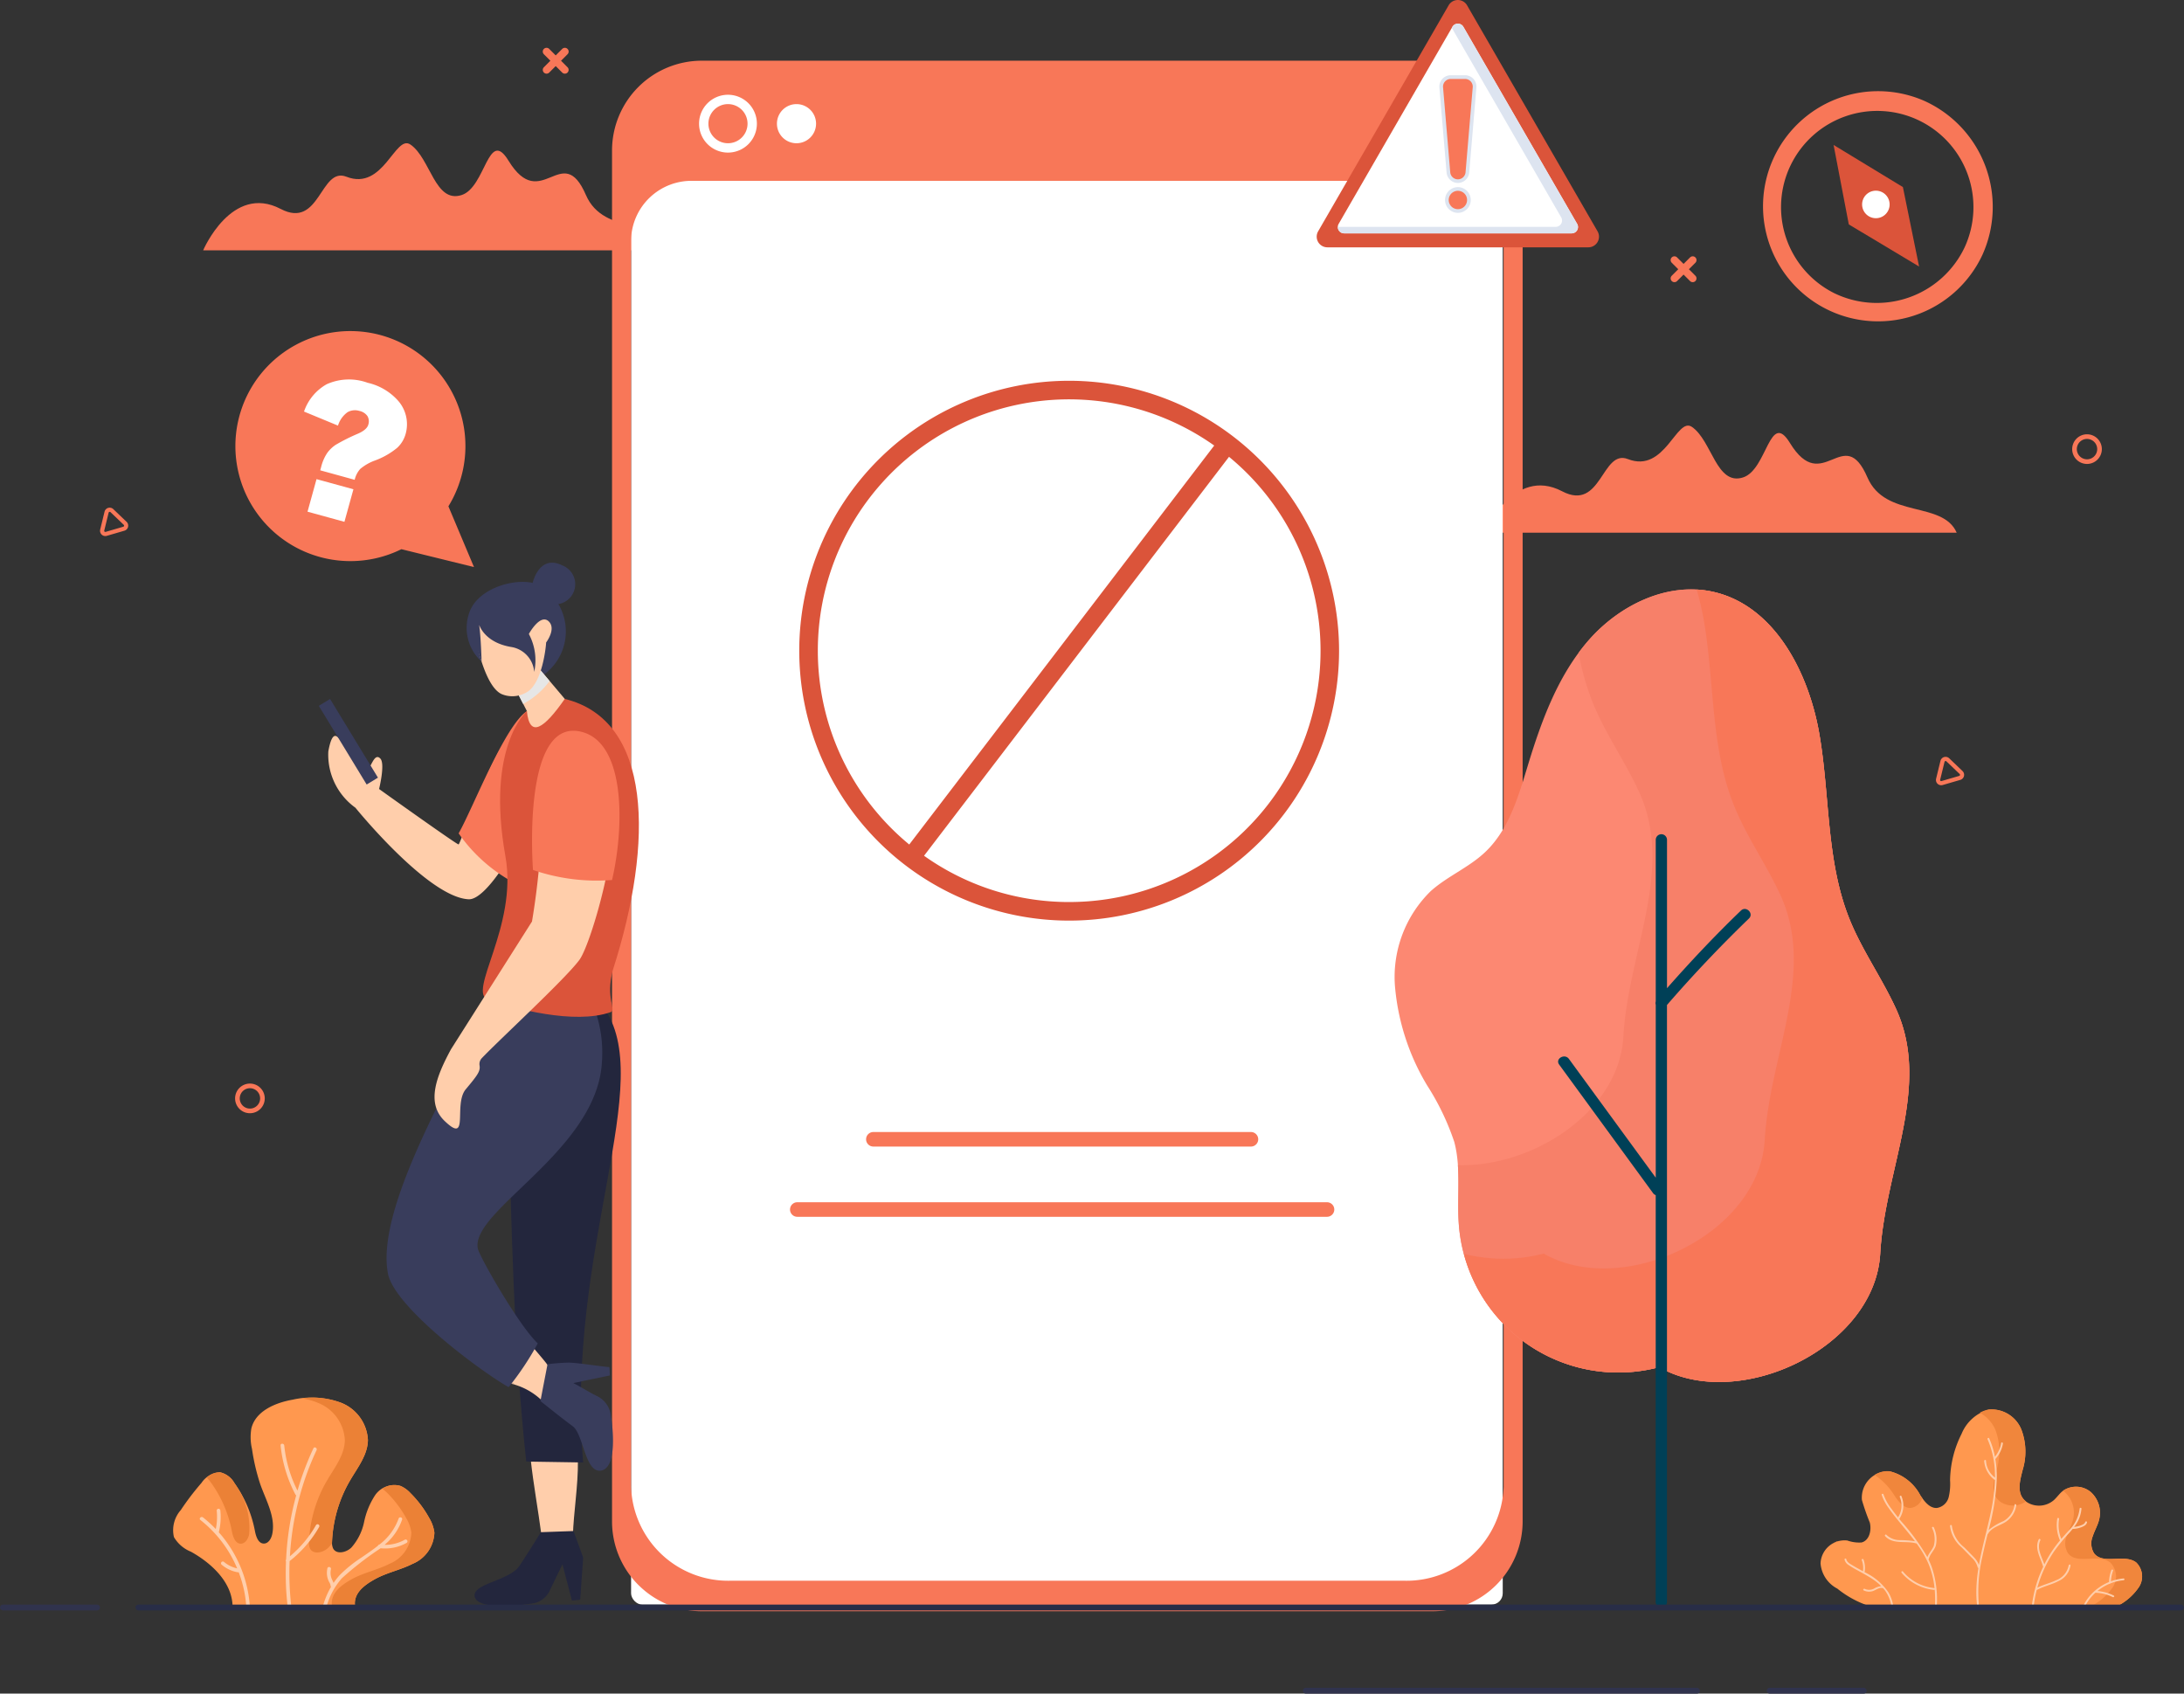 <svg xmlns="http://www.w3.org/2000/svg" width="194.136" height="150.538" viewBox="0 0 194.136 150.538">
  <rect x="0" y="0" width="194.136" height="150.538" fill="#333333" stroke="none"/>
  <g id="already_login" transform="translate(-137.14 -57.501)">
    <g id="Group_3629" data-name="Group 3629" transform="translate(155.197 70.232)">
      <path id="Path_13061" data-name="Path 13061" d="M238.5,138.481s2.535-5.959,6.889-3.68c3.514,1.84,3.509-3.777,5.845-2.862,3.305,1.295,4.327-3.795,5.689-2.862,1.791,1.227,2.17,5.241,4.54,4.495,2.157-.679,2.36-6.026,4.175-3.064,2.923,4.77,4.767-1.84,6.889,3.064,1.592,3.678,6.68,2.047,7.933,4.909Z" transform="translate(-238.498 -128.962)" fill="#f87758"/>
    </g>
    <g id="Group_3630" data-name="Group 3630" transform="translate(269.11 95.331)">
      <path id="Path_13062" data-name="Path 13062" d="M877.912,279.362s2.535-5.959,6.889-3.68c3.514,1.84,3.509-3.777,5.845-2.862,3.305,1.295,4.327-3.795,5.689-2.862,1.791,1.227,2.17,5.241,4.54,4.495,2.157-.679,2.36-6.026,4.175-3.064,2.923,4.77,4.766-1.84,6.889,3.064,1.592,3.678,6.68,2.047,7.933,4.909Z" transform="translate(-877.912 -269.844)" fill="#f87758"/>
    </g>
    <g id="Group_3632" data-name="Group 3632" transform="translate(298.969 182.758)">
      <path id="Path_13063" data-name="Path 13063" d="M1073.837,776.379a5.077,5.077,0,0,1-1.73,1.6h-22.561a8.973,8.973,0,0,1-2.535-1.44,2.776,2.776,0,0,1-1.491-2.241,2.134,2.134,0,0,1,2.386-2.034,3.134,3.134,0,0,0,1.258.174c.691-.174.909-1.08.733-1.772a20.12,20.12,0,0,1-.7-2.006,2.349,2.349,0,0,1,2.459-2.55,4.214,4.214,0,0,1,2.738,2.144c.359.534.82,1.148,1.46,1.116a1.286,1.286,0,0,0,1.054-.954,5.028,5.028,0,0,0,.125-1.5,9.418,9.418,0,0,1,1.024-4.135,3.677,3.677,0,0,1,2.412-2.155,2.858,2.858,0,0,1,2.9,1.769,5.515,5.515,0,0,1,.121,3.581c-.219.87-.516,1.886.048,2.58a1.519,1.519,0,0,0,.472.383,2.021,2.021,0,0,0,2.229-.25c.278-.242.484-.557.764-.792a2.044,2.044,0,0,1,2.527.051,2.478,2.478,0,0,1,.75,2.483c-.128.5-.4.962-.562,1.457a1.67,1.67,0,0,0,.109,1.5c.789,1.07,2.7.02,3.757.832A1.735,1.735,0,0,1,1073.837,776.379Z" transform="translate(-1045.52 -760.591)" fill="#ff984f"/>
      <g id="Group_3631" data-name="Group 3631" transform="translate(1.207 0)">
        <path id="Path_13064" data-name="Path 13064" d="M1126.381,762.389a5.515,5.515,0,0,1,.122,3.581c-.219.87-.516,1.886.048,2.579a1.515,1.515,0,0,0,.472.383,2.021,2.021,0,0,0,2.089-.146,1.361,1.361,0,0,1-.246-.237c-.564-.694-.266-1.71-.048-2.579a5.513,5.513,0,0,0-.122-3.581,2.857,2.857,0,0,0-2.9-1.769,2.4,2.4,0,0,0-.785.284A3.192,3.192,0,0,1,1126.381,762.389Z" transform="translate(-1112.059 -760.591)" fill="#f0863c"/>
        <path id="Path_13065" data-name="Path 13065" d="M1052.419,826.447a.874.874,0,0,0,.291-.135,2.088,2.088,0,0,0-.412.155A.97.97,0,0,0,1052.419,826.447Z" transform="translate(-1052.297 -814.604)" fill="#f0863c"/>
        <path id="Path_13066" data-name="Path 13066" d="M1074.236,793.645c.358.534.82,1.148,1.46,1.117a1.258,1.258,0,0,0,1.023-.874c-.058-.081-.115-.163-.168-.243a4.215,4.215,0,0,0-2.738-2.144,2.1,2.1,0,0,0-1.331.33A5.76,5.76,0,0,1,1074.236,793.645Z" transform="translate(-1068.886 -785.986)" fill="#f0863c"/>
        <path id="Path_13067" data-name="Path 13067" d="M1173,805.983c-1.054-.812-2.968.239-3.757-.832a1.67,1.67,0,0,1-.109-1.5c.159-.5.434-.952.562-1.457a2.477,2.477,0,0,0-.75-2.483,2.053,2.053,0,0,0-2.455-.105c.048.033.095.068.14.105a2.477,2.477,0,0,1,.75,2.483c-.128.5-.4.962-.562,1.457a1.67,1.67,0,0,0,.109,1.5c.789,1.07,2.7.02,3.757.832a1.736,1.736,0,0,1,.258,2.167,5.078,5.078,0,0,1-1.73,1.6h2.315a5.076,5.076,0,0,0,1.73-1.6A1.736,1.736,0,0,0,1173,805.983Z" transform="translate(-1146.149 -792.362)" fill="#f0863c"/>
      </g>
      <path id="Path_13068" data-name="Path 13068" d="M1116.011,780.895a2.126,2.126,0,0,1-.916,1.46c-.529.355-1.269.488-1.6,1.085a.074.074,0,0,1-.036.033c-.156.638-.312,1.276-.447,1.915a13.828,13.828,0,0,0-.329,4.35h-.161a10.1,10.1,0,0,1-.061-1.222,13.974,13.974,0,0,1,.186-2.052.067.067,0,0,1-.069-.059,1.778,1.778,0,0,0-.559-.886c-.288-.3-.577-.592-.866-.888a2.89,2.89,0,0,1-1.031-1.912.082.082,0,0,1,.163,0,2.964,2.964,0,0,0,1.118,1.933c.278.286.564.567.837.86a1.985,1.985,0,0,1,.452.686c.266-1.534.708-3.043,1.031-4.566a16.593,16.593,0,0,0,.388-2.986.135.135,0,0,1-.02-.012,2.267,2.267,0,0,1-.932-1.69c.008-.1.171-.105.163,0a1.974,1.974,0,0,0,.791,1.483,8.043,8.043,0,0,0-.653-3.4c-.043-.094.1-.178.142-.082a7.373,7.373,0,0,1,.51,1.634,2.547,2.547,0,0,0,.554-1.213c.018-.1.174-.059.158.043a2.694,2.694,0,0,1-.674,1.376,9.7,9.7,0,0,1,.128,1.72,20.507,20.507,0,0,1-.725,4.59,5.159,5.159,0,0,1,1.306-.786,1.992,1.992,0,0,0,1-1.458C1115.868,780.748,1116.026,780.793,1116.011,780.895Z" transform="translate(-1098.613 -772.354)" fill="#ffceab"/>
      <path id="Path_13069" data-name="Path 13069" d="M1080.9,812.674h-.164a10.412,10.412,0,0,0-.011-1.087c0-.09-.013-.181-.021-.271a.062.062,0,0,1-.066.033,4.348,4.348,0,0,1-2.871-1.519c-.067-.079.048-.2.115-.115a4.185,4.185,0,0,0,2.756,1.47.08.08,0,0,1,.056.031,7.488,7.488,0,0,0-.554-2.219,9.263,9.263,0,0,0-1.047-1.781.073.073,0,0,1-.043,0c-.89-.258-2.05.13-2.751-.646-.069-.079.046-.194.115-.115a1.7,1.7,0,0,0,1.161.47,9.842,9.842,0,0,1,1.376.1c-.025-.031-.048-.064-.072-.1-.5-.654-1.042-1.274-1.559-1.915-.253-.317-.5-.64-.733-.973a4.2,4.2,0,0,1-.589-1.13c-.031-.1.127-.143.158-.043a4.568,4.568,0,0,0,.714,1.289c.186.258.381.506.578.753a1.948,1.948,0,0,0,.16-1.805c-.041-.1.1-.179.141-.082a2.126,2.126,0,0,1-.191,2.024c.059.074.118.148.179.222a18.921,18.921,0,0,1,2.32,3.178c.13-.348.4-.628.556-.968a2.226,2.226,0,0,0-.141-1.628c-.034-.1.123-.143.158-.044a2.461,2.461,0,0,1,.167,1.649c-.159.429-.541.753-.633,1.208a6.711,6.711,0,0,1,.283.669A8.892,8.892,0,0,1,1080.9,812.674Z" transform="translate(-1070.561 -795.289)" fill="#ffceab"/>
      <path id="Path_13070" data-name="Path 13070" d="M1061.794,839.219h-.168a3.265,3.265,0,0,0-.551-1.274c-.054-.074-.115-.141-.176-.21a.078.078,0,0,1-.044,0c-.3-.071-.571.166-.84.261a1.085,1.085,0,0,1-.827-.054c-.1-.044-.011-.186.082-.14a.952.952,0,0,0,.839-.023,1.567,1.567,0,0,1,.633-.217,4.832,4.832,0,0,0-.768-.625c-.452-.3-.939-.554-1.414-.819a7.88,7.88,0,0,1-.705-.424.809.809,0,0,1-.373-.485c-.022-.1.136-.146.156-.043.057.276.345.424.566.557.278.168.564.322.848.478.021.013.043.025.066.036a1.972,1.972,0,0,0-.107-.99c-.036-.1.122-.141.158-.044a2.15,2.15,0,0,1,.1,1.088.057.057,0,0,1-.013.027,5.3,5.3,0,0,1,2.136,1.813A3.46,3.46,0,0,1,1061.794,839.219Z" transform="translate(-1055.349 -821.835)" fill="#ffceab"/>
      <path id="Path_13071" data-name="Path 13071" d="M1155.925,811.138c-.061.229-.3.334-.5.413a2.344,2.344,0,0,1-.765.151l-.01,0c-.087.11-.178.215-.27.321A16.22,16.22,0,0,0,1153,813.7a11.023,11.023,0,0,0-1.486,3.227c.534-.273,1.128-.406,1.67-.666a1.749,1.749,0,0,0,1.113-1.314c.01-.105.173-.105.164,0a1.838,1.838,0,0,1-1.067,1.391c-.621.329-1.328.454-1.938.8a10.93,10.93,0,0,0-.251,1.3h-.166a11.077,11.077,0,0,1,.995-3.37c0-.005-.005-.008-.007-.013-.217-.781-.791-1.6-.386-2.425.046-.094.187-.011.141.082-.349.705.123,1.462.354,2.142a11.081,11.081,0,0,1,.8-1.355c.184-.265.381-.523.589-.771h0a3.4,3.4,0,0,1-.237-1.945c.018-.1.176-.059.158.043a3.177,3.177,0,0,0,.2,1.764c.217-.253.445-.5.666-.748a3.259,3.259,0,0,0,.96-1.937c0-.105.168-.105.163,0a2.933,2.933,0,0,1-.656,1.619,2.241,2.241,0,0,0,.539-.115c.158-.058.4-.138.45-.321A.081.081,0,0,1,1155.925,811.138Z" transform="translate(-1132.243 -801.06)" fill="#ffceab"/>
      <path id="Path_13072" data-name="Path 13072" d="M1180.406,841.566a4.2,4.2,0,0,0-1.146.271.079.079,0,0,1-.069.03c-.071.03-.145.058-.216.091a4.442,4.442,0,0,0-.888.564,4.006,4.006,0,0,1,1.448.4c.094.048.011.188-.082.141a3.793,3.793,0,0,0-1.495-.388.069.069,0,0,1-.038-.011,4.184,4.184,0,0,0-.858,1.069s0,.008-.006.013h-.183a4.118,4.118,0,0,1,.25-.423,4.431,4.431,0,0,1,.9-.962,4.554,4.554,0,0,1,1.095-.641,3.308,3.308,0,0,1,.2-1.047c.036-.1.194-.054.158.044a3.186,3.186,0,0,0-.191.94,4.418,4.418,0,0,1,1.121-.253C1180.511,841.395,1180.511,841.557,1180.406,841.566Z" transform="translate(-1153.473 -826.36)" fill="#ffceab"/>
    </g>
    <g id="Group_3634" data-name="Group 3634" transform="translate(152.493 181.743)">
      <path id="Path_13073" data-name="Path 13073" d="M244.643,769.652c-1.068.545-2.278.776-3.326,1.353s-2,1.327-1.772,2.505l-2.564,0-.341,0-2.749,0h-.325l-2.47.007h-.321l-2.132,0c.013-2.161-1.814-3.888-3.7-4.942a3.084,3.084,0,0,1-1.512-1.3,2.7,2.7,0,0,1,.607-2.4,23.755,23.755,0,0,1,1.843-2.418,2.113,2.113,0,0,1,1.639-.948,1.982,1.982,0,0,1,1.292.967,10.8,10.8,0,0,1,1.817,4.251c.094.49.292,1.116.788,1.123.406.007.665-.435.75-.831.321-1.509-.542-2.976-1.058-4.43a18.225,18.225,0,0,1-.74-3.151,4.551,4.551,0,0,1-.055-1.824c.37-1.538,2.116-2.281,3.673-2.554a7.607,7.607,0,0,1,4.287.266,3.762,3.762,0,0,1,2.4,3.326c-.023,1.324-.918,2.44-1.587,3.586a11.764,11.764,0,0,0-1.6,5.41,1.2,1.2,0,0,0,.1.649c.305.549,1.168.347,1.616-.091a4.954,4.954,0,0,0,1.133-2.281,6.887,6.887,0,0,1,.974-2.369,2.077,2.077,0,0,1,2.252-.834,2.6,2.6,0,0,1,.87.62,9.786,9.786,0,0,1,1.687,2.236,3.364,3.364,0,0,1,.458,1.291A3.117,3.117,0,0,1,244.643,769.652Z" transform="translate(-223.322 -754.892)" fill="#ff984f"/>
      <g id="Group_3633" data-name="Group 3633" transform="translate(3.029 0)">
        <path id="Path_13074" data-name="Path 13074" d="M240.735,793.037a10.8,10.8,0,0,1,1.817,4.251c.094.49.292,1.116.788,1.123.406.007.665-.435.75-.831a6.668,6.668,0,0,0-.81-3.782c-.154-.26-.316-.515-.492-.761a1.981,1.981,0,0,0-1.292-.967,1.565,1.565,0,0,0-1.171.472A3.777,3.777,0,0,1,240.735,793.037Z" transform="translate(-240.326 -785.442)" fill="#eb8136"/>
        <path id="Path_13075" data-name="Path 13075" d="M289.118,755.339a3.762,3.762,0,0,1,2.4,3.326c-.023,1.324-.918,2.44-1.587,3.586a11.764,11.764,0,0,0-1.6,5.41,1.2,1.2,0,0,0,.1.649c.305.549,1.168.347,1.616-.091a2.884,2.884,0,0,0,.333-.4c0-.054,0-.108,0-.162a11.764,11.764,0,0,1,1.6-5.41c.668-1.146,1.564-2.262,1.587-3.586a3.762,3.762,0,0,0-2.4-3.326,6.915,6.915,0,0,0-3.488-.383A5.542,5.542,0,0,1,289.118,755.339Z" transform="translate(-279.246 -754.892)" fill="#eb8136"/>
        <path id="Path_13076" data-name="Path 13076" d="M271.142,802.621a3.365,3.365,0,0,0-.457-1.291A9.785,9.785,0,0,0,269,799.093a2.6,2.6,0,0,0-.87-.62,1.816,1.816,0,0,0-1.611.247,4.119,4.119,0,0,1,.427.372,9.785,9.785,0,0,1,1.687,2.236,3.365,3.365,0,0,1,.457,1.291,3.117,3.117,0,0,1-1.944,2.771c-1.068.545-2.278.776-3.326,1.353s-2,1.327-1.772,2.505l-2.564,0-.341,0-2.749,0h-.325l-2.469.007h-.4v0l2.132,0h.321l2.469-.007h.325l2.749,0,.341,0,2.564,0c-.224-1.178.72-1.924,1.772-2.505s2.258-.808,3.326-1.353A3.117,3.117,0,0,0,271.142,802.621Z" transform="translate(-250.906 -790.631)" fill="#eb8136"/>
      </g>
      <path id="Path_13077" data-name="Path 13077" d="M241.271,819.031h-.321a10.13,10.13,0,0,0-.191-1.467,10.862,10.862,0,0,0-.487-1.665.247.247,0,0,1-.084.006,3,3,0,0,1-1.447-.688.162.162,0,0,1,.227-.23,2.682,2.682,0,0,0,1.168.571,10.734,10.734,0,0,0-3.268-4.3c-.166-.127.068-.357.23-.231a11.116,11.116,0,0,1,1.139,1.035,5.358,5.358,0,0,0,.081-1.642.163.163,0,0,1,.162-.162.17.17,0,0,1,.162.162,5.642,5.642,0,0,1-.136,1.937c.058.068.12.133.179.2A11.1,11.1,0,0,1,241.271,819.031Z" transform="translate(-234.408 -800.395)" fill="#ffceab"/>
      <path id="Path_13078" data-name="Path 13078" d="M280.552,785.214a10.418,10.418,0,0,1-2.632,3.05,25.782,25.782,0,0,0,.179,4.277h-.325c-.065-.506-.114-1.012-.149-1.519a26.109,26.109,0,0,1-.029-2.713.185.185,0,0,1,.01-.191,26.033,26.033,0,0,1,.9-5.7.144.144,0,0,1-.068-.065,11.954,11.954,0,0,1-1.321-4.365c-.023-.208.3-.208.325,0A11.5,11.5,0,0,0,278.618,782a25.954,25.954,0,0,1,1.415-3.758c.091-.191.37-.026.282.162A25.1,25.1,0,0,0,279,781.846a25.74,25.74,0,0,0-1.055,5.99,10.059,10.059,0,0,0,2.327-2.784A.163.163,0,0,1,280.552,785.214Z" transform="translate(-267.528 -773.747)" fill="#ffceab"/>
      <path id="Path_13079" data-name="Path 13079" d="M305.57,816.806a3.891,3.891,0,0,1-2.323.487,28.559,28.559,0,0,0-3.453,2.674,6.38,6.38,0,0,0-1.37,2.573l-.341,0c.075-.269.162-.536.263-.8a6.861,6.861,0,0,1,.493-1.019.152.152,0,0,1-.042-.1.814.814,0,0,0-.13-.334,1.949,1.949,0,0,1-.146-.383,1.794,1.794,0,0,1-.006-.831c.045-.2.36-.117.315.084a1.453,1.453,0,0,0,.026.737c.052.169.146.318.208.48a6.2,6.2,0,0,1,.545-.694,11.754,11.754,0,0,1,1.944-1.567c.48-.331.987-.672,1.457-1.048a.15.15,0,0,1,.126-.1,5.029,5.029,0,0,0,1.707-2.307c.062-.2.376-.114.312.088A5.043,5.043,0,0,1,303.7,816.9c-.032.032-.068.062-.1.091a3.583,3.583,0,0,0,1.808-.464A.163.163,0,0,1,305.57,816.806Z" transform="translate(-284.765 -803.918)" fill="#ffceab"/>
    </g>
    <g id="Group_3640" data-name="Group 3640" transform="translate(191.544 62.9)">
      <rect id="Rectangle_744" data-name="Rectangle 744" width="77.481" height="129.062" rx="1" transform="translate(1.693 8.163)" fill="#fff"/>
      <g id="Group_3635" data-name="Group 3635" transform="translate(0 0)">
        <path id="Path_13080" data-name="Path 13080" d="M515.473,87.8H450.505a7.984,7.984,0,0,0-7.986,7.985v121.85a7.972,7.972,0,0,0,2.755,6.033l.17.144a7.94,7.94,0,0,0,5.061,1.808h64.968a7.993,7.993,0,0,0,7.99-7.985V95.789A7.988,7.988,0,0,0,515.473,87.8Zm6.3,126.723a8.636,8.636,0,0,1-8.868,8.385H453.079a8.637,8.637,0,0,1-8.868-8.385V103.694a5.371,5.371,0,0,1,5.516-5.214h66.528a5.371,5.371,0,0,1,5.515,5.214Z" transform="translate(-442.519 -87.804)" fill="#f87758"/>
      </g>
      <g id="Group_3639" data-name="Group 3639" transform="translate(7.737 3.024)">
        <g id="Group_3636" data-name="Group 3636">
          <path id="Path_13081" data-name="Path 13081" d="M491.088,107.348a2.57,2.57,0,1,1-2.57-2.57A2.571,2.571,0,0,1,491.088,107.348Z" transform="translate(-485.949 -104.778)" fill="#fff"/>
        </g>
        <g id="Group_3637" data-name="Group 3637" transform="translate(0.831 0.831)">
          <path id="Path_13082" data-name="Path 13082" d="M494.09,111.183a1.739,1.739,0,1,1-1.738-1.739A1.739,1.739,0,0,1,494.09,111.183Z" transform="translate(-490.613 -109.444)" fill="#f87758"/>
        </g>
        <g id="Group_3638" data-name="Group 3638" transform="translate(6.922 0.831)">
          <path id="Path_13083" data-name="Path 13083" d="M528.283,111.183a1.739,1.739,0,1,1-1.739-1.739A1.739,1.739,0,0,1,528.283,111.183Z" transform="translate(-524.806 -109.444)" fill="#fff"/>
        </g>
      </g>
    </g>
    <g id="Group_3641" data-name="Group 3641" transform="translate(208.186 91.346)">
      <path id="Path_13084" data-name="Path 13084" d="M559.926,247.48a23.992,23.992,0,1,0,23.992,23.992A24.019,24.019,0,0,0,559.926,247.48Zm-22.341,23.992a22.331,22.331,0,0,1,35.235-18.235L545.711,288.7A22.306,22.306,0,0,1,537.585,271.472Zm22.341,22.341a22.219,22.219,0,0,1-12.9-4.114l27.11-35.46a22.333,22.333,0,0,1-14.2,39.573Z" transform="translate(-535.934 -247.48)" fill="#db543a"/>
    </g>
    <path id="Path_13085" data-name="Path 13085" d="M603.493,623.588H569.929a.646.646,0,0,1-.646-.646h0a.646.646,0,0,1,.646-.646h33.564a.646.646,0,0,1,.646.646h0A.646.646,0,0,1,603.493,623.588Z" transform="translate(-355.156 -464.175)" fill="#f87758"/>
    <path id="Path_13086" data-name="Path 13086" d="M579.062,658.636H531.974a.646.646,0,0,1-.646-.646h0a.646.646,0,0,1,.646-.646h47.088a.646.646,0,0,1,.646.646h0A.646.646,0,0,1,579.062,658.636Z" transform="translate(-323.963 -492.98)" fill="#f87758"/>
    <g id="Group_3679" data-name="Group 3679" transform="translate(165.478 107.514)">
      <g id="Group_3649" data-name="Group 3649" transform="translate(13.844 39.46)">
        <g id="Group_3646" data-name="Group 3646" transform="translate(2.994)">
          <g id="Group_3643" data-name="Group 3643" transform="translate(0 2.329)">
            <g id="Group_3642" data-name="Group 3642">
              <path id="Path_13087" data-name="Path 13087" d="M399.164,572.8c-.96,13.722-2.362,26.355-2.246,38.021.023,2.29-.386,4.581-.449,6.728,0,0-2.523-.173-2.8-.148-.284-2.174-.705-4.452-.947-6.671-1.122-10.378-1.747-21.269-1.994-32.535Z" transform="translate(-390.723 -572.8)" fill="#ffceab"/>
            </g>
          </g>
          <g id="Group_3645" data-name="Group 3645">
            <g id="Group_3644" data-name="Group 3644">
              <path id="Path_13088" data-name="Path 13088" d="M399.142,559.727c4.926,6.605-3.352,21.4-1.759,40.519l-5.058-.08c-1.122-10.379-1.355-21.448-1.6-32.715Z" transform="translate(-390.723 -559.727)" fill="#23263d"/>
            </g>
          </g>
        </g>
        <g id="Group_3648" data-name="Group 3648" transform="translate(0 46.614)">
          <g id="Group_3647" data-name="Group 3647">
            <path id="Path_13089" data-name="Path 13089" d="M382.715,821.378l.857,2.358-.265,3.748-.735.074-.842-3.225-1.078,2.227a2.03,2.03,0,0,1-1.4,1.221c-1.728.316-5.125.552-5.325-.583-.206-1.166,3.087-1.388,3.982-2.727.867-1.3,1.9-2.99,1.9-2.99Z" transform="translate(-373.916 -821.378)" fill="#23263d"/>
          </g>
        </g>
      </g>
      <g id="Group_3654" data-name="Group 3654" transform="translate(6.026 32.993)">
        <g id="Group_3651" data-name="Group 3651" transform="translate(0.781 0.014)">
          <g id="Group_3650" data-name="Group 3650">
            <path id="Path_13090" data-name="Path 13090" d="M345.742,523.508c18.279,14.266-6.056,22.733-5.137,27.079s6.74,10.284,7.349,11.257c.344,1.143.788,3.4-.57,3.083a5.927,5.927,0,0,0-2.793-1.474s1.2.172-.4-.091-9.279-7.452-9.663-10.042c-1.063-7.166,5.629-12.743,7.854-17.956S343.934,527.8,345.742,523.508Z" transform="translate(-334.41 -523.508)" fill="#ffceab"/>
          </g>
        </g>
        <g id="Group_3652" data-name="Group 3652">
          <path id="Path_13091" data-name="Path 13091" d="M342.077,523.43a11.385,11.385,0,0,1,7.091,11.415c-.438,7.86-11.752,13.215-11.025,16.578.155.715,3.635,6.819,5.324,8.41a25.892,25.892,0,0,1-2.591,3.891c-2.677-1.534-10.167-7.152-10.729-10.105C328.765,546.344,339.692,530.472,342.077,523.43Z" transform="translate(-330.028 -523.43)" fill="#393d5c"/>
        </g>
        <g id="Group_3653" data-name="Group 3653" transform="translate(13.674 38.103)">
          <path id="Path_13092" data-name="Path 13092" d="M407.416,737.462a18.508,18.508,0,0,1,1.93-.145c.917.04,2.519.308,3.565.4.038.254.029.494.049.742-1.083.228-2.174.445-3.25.681.664.332,1.514.873,2.14,1.168A2.218,2.218,0,0,1,413,741.755c.241,1.266.634,4.891-.81,5.157s-1.558-3.215-2.533-3.938-1.927-1.491-2.87-2.237C406.991,739.642,407.207,738.557,407.416,737.462Z" transform="translate(-406.785 -737.311)" fill="#393d5c"/>
        </g>
      </g>
      <g id="Group_3657" data-name="Group 3657" transform="translate(0.807 14.451)">
        <g id="Group_3656" data-name="Group 3656">
          <g id="Group_3655" data-name="Group 3655">
            <path id="Path_13093" data-name="Path 13093" d="M318.29,419.349l-.2,1.22c.185-.437,4.2-2.042.012,8.1-.782,1.9-3.368,6.215-4.85,6.149-3.615-.161-10.069-8.138-10.069-8.138a5.8,5.8,0,0,1-2.408-5.013c.695-3.744,1.6,1.345,3.372,1.649.392.071.667-1.629,1.255-1,.442.475-.116,2.7-.116,2.7s6.915,4.946,7.069,4.928c.263-.248,3.1-8.887,5.083-10.2A2.721,2.721,0,0,1,318.29,419.349Z" transform="translate(-300.735 -419.349)" fill="#ffceab"/>
          </g>
        </g>
      </g>
      <g id="Group_3659" data-name="Group 3659" transform="translate(12.431 13.196)">
        <g id="Group_3658" data-name="Group 3658">
          <path id="Path_13094" data-name="Path 13094" d="M371.715,414.78l1.467,7.582s-2.09,4.287-2.357,5.15a14.156,14.156,0,0,1-4.845-4.343c1.294-2.287,4.082-9.547,6.069-10.864Z" transform="translate(-365.98 -412.305)" fill="#f87758"/>
        </g>
      </g>
      <g id="Group_3672" data-name="Group 3672" transform="translate(13.134)">
        <g id="Group_3660" data-name="Group 3660" transform="translate(0 1.708)">
          <path id="Path_13095" data-name="Path 13095" d="M371.269,354.909a4.043,4.043,0,0,1-1.088-4.374c.843-2.406,4.833-3.29,6.371-2.34a4.775,4.775,0,0,1,.277,7.857Z" transform="translate(-369.931 -347.821)" fill="#393d5c"/>
        </g>
        <g id="Group_3665" data-name="Group 3665" transform="translate(1.449 9.388)">
          <g id="Group_3662" data-name="Group 3662" transform="translate(0.7)">
            <g id="Group_3661" data-name="Group 3661">
              <path id="Path_13096" data-name="Path 13096" d="M393.169,398.113c1.239,4.367.871,6.961.92,10.776.152,2.945-1.927,7.646-3.367,11.123-2.642-.486-6.088-.6-8.732-1.087,0,0,6.731-7.746,5.058-11.523-3.058-7.137-1.841-12.664-1.841-12.664-.219-.425-1.018-1.99-1.25-2.443l2.316-1.365c.545.647,1.747,2.065,2.3,2.722A42.51,42.51,0,0,0,393.169,398.113Z" transform="translate(-381.99 -390.93)" fill="#ffceab"/>
            </g>
          </g>
          <g id="Group_3664" data-name="Group 3664" transform="translate(0 2.722)">
            <g id="Group_3663" data-name="Group 3663">
              <path id="Path_13097" data-name="Path 13097" d="M389.618,430.314c-.673,2.552.346,3.547-.2,3.739-3.207,1.134-8.579-.323-10.868-1.092-1.952-.656,2.637-6.508,1.52-12.751-1.751-9.792,1.906-12.914,1.906-12.914.242,2.442,1.531,1.553,3.368-1.085C393.069,408.1,393.311,418.809,389.618,430.314Z" transform="translate(-378.063 -406.211)" fill="#db543a"/>
            </g>
          </g>
        </g>
        <g id="Group_3667" data-name="Group 3667" transform="translate(4.115 9.388)" style="mix-blend-mode: multiply;isolation: isolate">
          <g id="Group_3666" data-name="Group 3666">
            <path id="Path_13098" data-name="Path 13098" d="M396.3,392.061a7.036,7.036,0,0,1-2.351,2.037l-.921-1.8,2.317-1.365Z" transform="translate(-393.032 -390.93)" fill="#e6e6e6"/>
          </g>
        </g>
        <g id="Group_3669" data-name="Group 3669" transform="translate(0.66 5.048)">
          <g id="Group_3668" data-name="Group 3668">
            <path id="Path_13099" data-name="Path 13099" d="M380.05,368.611s.913-1.194.244-1.863c-.762-.762-1.78,1.108-1.78,1.108-1.416.469-2.567.147-4.144-.73a.493.493,0,0,0-.724.523c.327,1.7,1.113,4.936,2.45,5.55a2.449,2.449,0,0,0,2.171-.135C379.745,372.327,380.057,368.766,380.05,368.611Z" transform="translate(-373.637 -366.565)" fill="#ffceab"/>
          </g>
        </g>
        <g id="Group_3670" data-name="Group 3670" transform="translate(5.875)">
          <path id="Path_13100" data-name="Path 13100" d="M402.911,340.031s.576-2.584,2.633-1.558a1.79,1.79,0,0,1-.413,3.448C403.714,342.073,402.911,340.031,402.911,340.031Z" transform="translate(-402.911 -338.232)" fill="#393d5c"/>
        </g>
        <g id="Group_3671" data-name="Group 3671" transform="translate(0.272 4.416)">
          <path id="Path_13101" data-name="Path 13101" d="M372.522,367.4s-.064-2.3-.223-3.293c0,0,.446,1.611,2.9,2a2.433,2.433,0,0,1,2,2.208,4.95,4.95,0,0,0-.479-3.374l-.856-1.412a8.841,8.841,0,0,1-1.321-.413c-.014-.081-2.529-.1-2.529-.1l-.56,1.373Z" transform="translate(-371.456 -363.021)" fill="#393d5c"/>
        </g>
      </g>
      <g id="Group_3674" data-name="Group 3674" transform="translate(10.288 19.646)">
        <g id="Group_3673" data-name="Group 3673">
          <path id="Path_13102" data-name="Path 13102" d="M366.834,464.164c-1.227,1.674-7.117,7.1-8.67,8.73a.766.766,0,0,0-.208.655c.08.505-.146.831-1.22,2.112-1.133,1.338.362,4.984-1.886,2.825-1.684-1.618-.7-4.031.567-6.374l7.2-11.356a67.165,67.165,0,0,0,.9-9.553c.037-1.189,3.218-4.923,5.874-.82C370.8,452.553,367.919,462.685,366.834,464.164Z" transform="translate(-353.954 -448.507)" fill="#ffceab"/>
        </g>
      </g>
      <g id="Group_3676" data-name="Group 3676" transform="translate(18.956 14.942)">
        <g id="Group_3675" data-name="Group 3675">
          <path id="Path_13103" data-name="Path 13103" d="M409.719,435.373a17.494,17.494,0,0,1-7.026-.893s-1.078-13.822,4.42-12.25C410.908,423.316,410.821,430.611,409.719,435.373Z" transform="translate(-402.608 -422.107)" fill="#f87758"/>
        </g>
      </g>
      <g id="Group_3678" data-name="Group 3678" transform="translate(0 12.116)">
        <g id="Group_3677" data-name="Group 3677" transform="translate(0 0)">
          <rect id="Rectangle_745" data-name="Rectangle 745" width="1.174" height="8.186" transform="translate(0 0.61) rotate(-31.317)" fill="#393d5c"/>
        </g>
      </g>
    </g>
    <path id="Path_13104" data-name="Path 13104" d="M264.816,222.7a10.224,10.224,0,0,1,8.711,15.576l2.274,5.4-6.452-1.589a10.224,10.224,0,1,1-4.532-19.388Z" transform="translate(-96.528 -135.771)" fill="#f87758"/>
    <path id="Path_13105" data-name="Path 13105" d="M293.341,255.818l-3.062-.844.084-.306a3.925,3.925,0,0,1,.527-1.22,2.918,2.918,0,0,1,.773-.745,16.872,16.872,0,0,1,1.966-.984q.8-.352.922-.8a.932.932,0,0,0-.072-.761,1.165,1.165,0,0,0-.726-.465,1.324,1.324,0,0,0-1.051.118,2.3,2.3,0,0,0-.844,1.19l-3.02-1.249a4.416,4.416,0,0,1,2.018-2.431,4.843,4.843,0,0,1,3.638-.128,5.144,5.144,0,0,1,2.634,1.515,3.162,3.162,0,0,1,.738,3.047,2.644,2.644,0,0,1-.743,1.217,6.753,6.753,0,0,1-1.976,1.129,4.306,4.306,0,0,0-1.313.752A2.2,2.2,0,0,0,293.341,255.818Zm-3.391-.059,3.28.9-.8,2.893-3.28-.9Z" transform="translate(-124.674 -155.669)" fill="#fff"/>
    <g id="Group_3681" data-name="Group 3681" transform="translate(293.46 65.468)">
      <path id="Path_13106" data-name="Path 13106" d="M1029.318,103.211a10.229,10.229,0,1,0,5.179,13.678A10.343,10.343,0,0,0,1029.318,103.211Zm-7.948,17.122a8.551,8.551,0,1,1,11.528-4.073A8.647,8.647,0,0,1,1021.371,120.332Z" transform="translate(-1014.594 -102.216)" fill="#f87758"/>
      <g id="Group_3680" data-name="Group 3680" transform="translate(6.668 4.917)">
        <path id="Path_13107" data-name="Path 13107" d="M1058.18,133.559l-6.159-3.743,1.351,7.061,6.248,3.746-1.438-7.062h0v0Z" transform="translate(-1052.021 -129.816)" fill="#db543a"/>
        <path id="Path_13108" data-name="Path 13108" d="M1068.479,153.154a1.223,1.223,0,1,1-1.7-.3A1.223,1.223,0,0,1,1068.479,153.154Z" transform="translate(-1063.72 -148.569)" fill="#fff"/>
      </g>
    </g>
    <g id="Group_3682" data-name="Group 3682" transform="translate(261.124 109.889)">
      <path id="Path_13109" data-name="Path 13109" d="M877.65,388.864c-1.252-2.745-3.039-5.232-4.16-8.033-2.073-5.18-1.713-10.975-2.674-16.471s-4.031-11.4-9.481-12.59c-4.039-.885-8.285,1.2-11.007,4.309s-4.185,7.111-5.393,11.066c-.857,2.807-1.7,5.794-3.845,7.8-1.437,1.347-3.331,2.12-4.8,3.432a10.668,10.668,0,0,0-3.186,8.461,20.488,20.488,0,0,0,2.857,8.812,22.51,22.51,0,0,1,2.416,5.029c.643,2.441.2,5.027.423,7.542A14.21,14.21,0,0,0,856.591,420.7c7.018,4.017,19.167-1.672,19.647-10.1C876.668,403.047,880.788,395.744,877.65,388.864Z" transform="translate(-833.089 -351.564)" fill="#fc8872"/>
      <path id="Path_13110" data-name="Path 13110" d="M903.52,388.864c-1.252-2.745-3.039-5.232-4.16-8.034-2.073-5.18-1.713-10.975-2.674-16.471s-4.031-11.4-9.481-12.59c-4.039-.885-8.285,1.2-11.008,4.309-.316.361-.614.736-.9,1.12a23.24,23.24,0,0,0,1.23,4.362c1.121,2.8,2.907,5.288,4.16,8.034,3.138,6.88-.982,14.183-1.411,21.732-.379,6.664-8.047,11.613-14.711,11.413.127,1.811-.058,3.665.1,5.483A14.211,14.211,0,0,0,882.461,420.7c7.018,4.017,19.167-1.672,19.647-10.1C902.537,403.047,906.658,395.744,903.52,388.864Z" transform="translate(-858.959 -351.564)" fill="#f78069"/>
      <path id="Path_13111" data-name="Path 13111" d="M906.01,388.932c-1.252-2.745-3.039-5.232-4.16-8.034-2.073-5.18-1.713-10.975-2.674-16.471s-4.031-11.4-9.481-12.59a8.843,8.843,0,0,0-1.421-.19,23.228,23.228,0,0,1,.636,2.685c.961,5.5.6,11.291,2.674,16.471,1.121,2.8,2.907,5.288,4.159,8.034,3.139,6.88-.982,14.183-1.411,21.733-.479,8.432-12.628,14.12-19.647,10.1a14.325,14.325,0,0,1-7.089.023,14.189,14.189,0,0,0,17.354,10.073c7.018,4.017,19.167-1.672,19.647-10.1C905.028,403.115,909.148,395.812,906.01,388.932Z" transform="translate(-861.449 -351.632)" fill="#f87758"/>
      <path id="Path_13112" data-name="Path 13112" d="M930.806,480.576c-2.29,2.2-4.471,4.516-6.573,6.9V474.29a.5.5,0,0,0-1,0v14.363a.483.483,0,0,0,0,.292v15.376l-7.718-10.559c-.377-.516-1.248-.016-.866.507L923,505.7a.5.5,0,0,0,.23.171v36.17a.5.5,0,0,0,1,0V488.97q3.467-4,7.283-7.684C931.981,480.837,931.271,480.128,930.806,480.576Z" transform="translate(-900.037 -452.028)" fill="#004057"/>
    </g>
    <g id="Group_3683" data-name="Group 3683" transform="translate(137.14 200.126)">
      <rect id="Rectangle_746" data-name="Rectangle 746" width="182.095" height="0.518" rx="0.259" transform="translate(12.04)" fill="#282d47"/>
      <rect id="Rectangle_747" data-name="Rectangle 747" width="8.892" height="0.518" rx="0.259" fill="#30334d"/>
      <rect id="Rectangle_748" data-name="Rectangle 748" width="8.892" height="0.518" rx="0.259" transform="translate(157.041 7.395)" fill="#30334d"/>
      <rect id="Rectangle_749" data-name="Rectangle 749" width="35.292" height="0.518" rx="0.259" transform="translate(115.811 7.395)" fill="#30334d"/>
    </g>
    <g id="Group_3684" data-name="Group 3684" transform="translate(309.226 124.774)">
      <path id="Path_13113" data-name="Path 13113" d="M1105.527,436.469a.468.468,0,0,1-.268.694l-1.568.457a.468.468,0,0,1-.586-.561l.388-1.587a.468.468,0,0,1,.778-.227l1.18,1.13A.471.471,0,0,1,1105.527,436.469Zm-2.052.753a.1.1,0,0,0,.016.02.1.1,0,0,0,.1.024l1.568-.457a.1.1,0,0,0,.041-.167l-1.18-1.129a.1.1,0,0,0-.165.048l-.388,1.587A.094.094,0,0,0,1103.475,437.223Z" transform="translate(-1103.091 -435.116)" fill="#f87758"/>
    </g>
    <g id="Group_3685" data-name="Group 3685" transform="translate(146.032 102.625)">
      <path id="Path_13114" data-name="Path 13114" d="M189.489,312.143a.469.469,0,0,1-.268.694l-1.568.457a.468.468,0,0,1-.586-.56l.388-1.587a.468.468,0,0,1,.778-.227l1.18,1.129A.481.481,0,0,1,189.489,312.143Zm-2.052.754a.1.1,0,0,0,.016.02.1.1,0,0,0,.1.024l1.568-.457a.1.1,0,0,0,.041-.167l-1.18-1.129a.1.1,0,0,0-.165.048l-.388,1.587A.094.094,0,0,0,187.436,312.9Z" transform="translate(-187.053 -310.79)" fill="#f87758"/>
    </g>
    <g id="Group_3686" data-name="Group 3686" transform="translate(285.644 80.284)">
      <path id="Path_13115" data-name="Path 13115" d="M972.348,186.533l.577-.577a.335.335,0,0,0-.474-.474l-.577.577-.577-.577a.335.335,0,0,0-.474.474l.577.577-.576.576a.335.335,0,0,0,.474.474l.576-.576.576.576a.335.335,0,0,0,.474-.474Z" transform="translate(-970.725 -185.384)" fill="#f87758"/>
    </g>
    <g id="Group_3687" data-name="Group 3687" transform="translate(185.388 61.751)">
      <path id="Path_13116" data-name="Path 13116" d="M409.587,82.505l.577-.577a.335.335,0,1,0-.474-.474l-.577.577-.577-.577a.335.335,0,1,0-.474.474l.577.577-.576.576a.335.335,0,1,0,.474.474l.576-.576.576.576a.335.335,0,1,0,.474-.474Z" transform="translate(-407.964 -81.356)" fill="#f87758"/>
    </g>
    <g id="Group_3688" data-name="Group 3688" transform="translate(321.337 96.104)">
      <path id="Path_13117" data-name="Path 13117" d="M1172.393,276.817a1.318,1.318,0,1,1,1.318-1.318A1.319,1.319,0,0,1,1172.393,276.817Zm0-2.223a.905.905,0,1,0,.905.905A.906.906,0,0,0,1172.393,274.594Z" transform="translate(-1171.075 -274.182)" fill="#f87758"/>
    </g>
    <g id="Group_3689" data-name="Group 3689" transform="translate(158.039 153.816)">
      <path id="Path_13118" data-name="Path 13118" d="M255.77,600.767a1.318,1.318,0,1,1,1.317-1.317A1.319,1.319,0,0,1,255.77,600.767Zm0-2.223a.905.905,0,1,0,.905.905A.906.906,0,0,0,255.77,598.544Z" transform="translate(-254.452 -598.132)" fill="#f87758"/>
    </g>
    <g id="Group_3691" data-name="Group 3691" transform="translate(254.185 57.502)">
      <path id="Path_13119" data-name="Path 13119" d="M819.1,78.065,807.5,57.975a.948.948,0,0,0-1.641,0l-11.6,20.089a.948.948,0,0,0,.821,1.421h23.2A.948.948,0,0,0,819.1,78.065Z" transform="translate(-794.136 -57.502)" fill="#db543a"/>
      <path id="Path_13120" data-name="Path 13120" d="M825.919,87.093,815.806,69.578a.562.562,0,0,0-.974,0L804.72,87.093a.562.562,0,0,0,.487.843h20.225A.562.562,0,0,0,825.919,87.093Z" transform="translate(-802.772 -67.195)" fill="#fff"/>
      <path id="Path_13121" data-name="Path 13121" d="M825.923,87.093,815.811,69.578a.562.562,0,0,0-.974,0l-.054.094,9.723,16.841a.562.562,0,0,1-.487.843H804.65a.562.562,0,0,0,.562.58h20.225A.562.562,0,0,0,825.923,87.093Z" transform="translate(-802.776 -67.195)" fill="#dde4f0"/>
      <g id="Group_3690" data-name="Group 3690" transform="translate(10.899 6.69)">
        <path id="Path_13122" data-name="Path 13122" d="M856.963,104.622a1.016,1.016,0,0,1-1.007-.925l-.638-7.55a1.011,1.011,0,0,1,1.007-1.1H857.6a1.01,1.01,0,0,1,1.007,1.1l-.638,7.55A1.017,1.017,0,0,1,856.963,104.622Z" transform="translate(-855.314 -95.051)" fill="#dde4f0"/>
        <path id="Path_13123" data-name="Path 13123" d="M859.11,96.887h-1.276a.683.683,0,0,0-.681.741l.638,7.55a.683.683,0,0,0,1.362,0l.638-7.55A.683.683,0,0,0,859.11,96.887Z" transform="translate(-856.824 -96.56)" fill="#f87758"/>
        <path id="Path_13124" data-name="Path 13124" d="M859.292,153.145A1.143,1.143,0,1,1,860.436,152,1.145,1.145,0,0,1,859.292,153.145Z" transform="translate(-857.644 -140.916)" fill="#dde4f0"/>
        <path id="Path_13125" data-name="Path 13125" d="M859.985,153.51a.816.816,0,1,1,.816.816A.816.816,0,0,1,859.985,153.51Z" transform="translate(-859.153 -142.425)" fill="#f87758"/>
      </g>
    </g>
  </g>
</svg>
